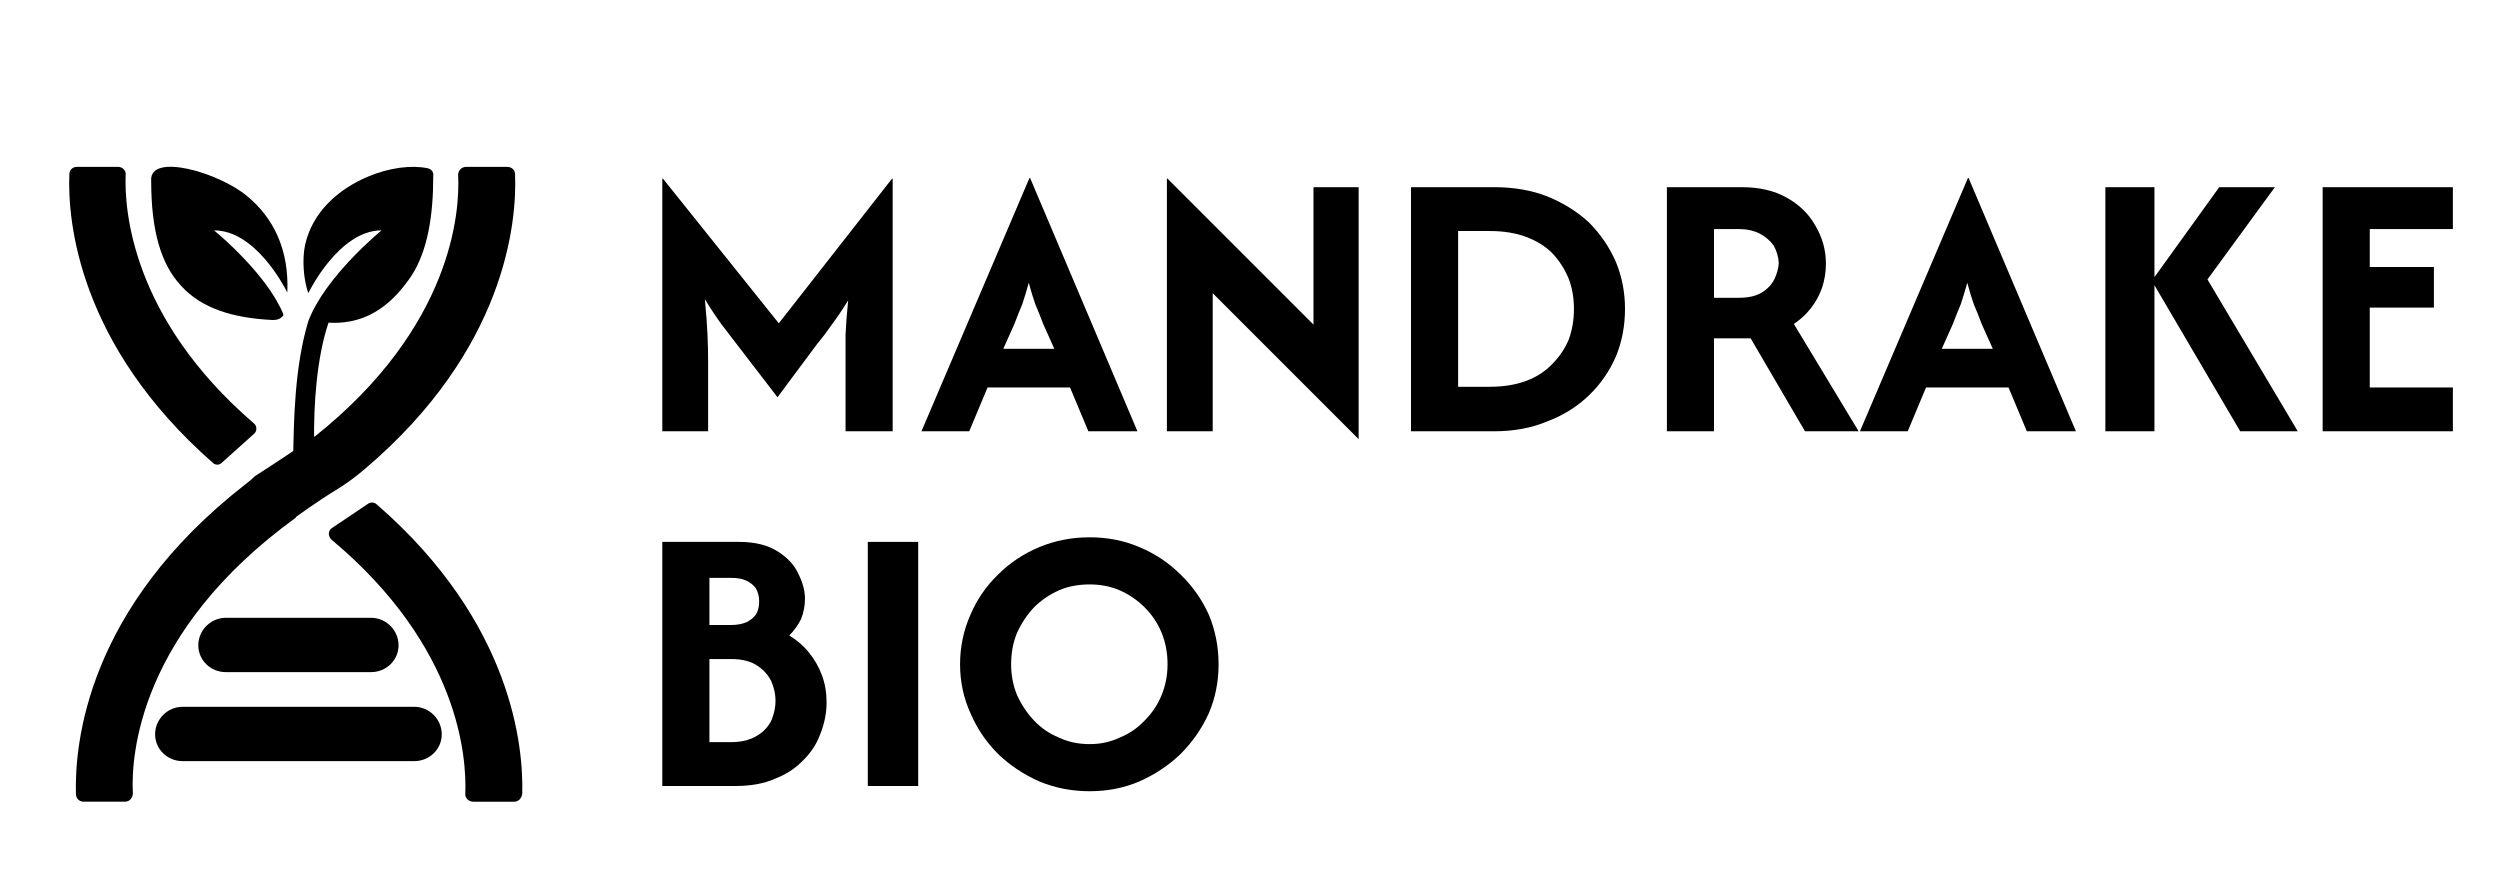 <svg version="1.2" xmlns="http://www.w3.org/2000/svg" viewBox="0 0 382 134" width="382" height="134"><style></style><path fill-rule="evenodd" d="m63.3 108h-35.4c-2.3 0-4.2 1.9-4.2 4.2 0 2.3 1.9 4.1 4.2 4.1h35.4c2.3 0 4.2-1.8 4.2-4.1 0-2.3-1.9-4.2-4.2-4.2z"/><path fill-rule="evenodd" d="m34.5 94.4h22.2c2.3 0 4.2 1.9 4.2 4.2 0 2.3-1.9 4.1-4.2 4.1h-22.2c-2.3 0-4.2-1.8-4.2-4.1 0-2.3 1.9-4.2 4.2-4.2z"/><path fill-rule="evenodd" d="m57.6 77.1c-0.4-0.4-1-0.4-1.4-0.1l-5.5 3.7c-0.6 0.4-0.6 1.3 0 1.8 19.6 16.4 20.6 33.4 20.4 38.7-0.1 0.7 0.5 1.3 1.2 1.3h6.3c0.6 0 1.1-0.5 1.2-1.2 0.2-7.2-1.5-26.2-22.2-44.2z"/><path fill-rule="evenodd" d="m32.5 70.7c0.4 0.4 1 0.4 1.4 0l4.9-4.4c0.5-0.4 0.5-1.2 0-1.6-18.8-16.2-19.8-32.8-19.6-38 0.1-0.6-0.5-1.2-1.1-1.2h-6.4c-0.6 0-1.1 0.5-1.1 1.1-0.3 7.2 1.4 26.1 21.9 44.1z"/><path fill-rule="evenodd" d="m45.2 79c0 0 3.3-2.4 6.1-4.1q2.3-1.4 4.4-3.2c21.6-18.3 23.3-37.8 23-45.1 0-0.6-0.5-1.1-1.2-1.1h-6.3c-0.7 0-1.2 0.6-1.2 1.2 0.3 5.5-0.8 23.2-21.9 40q0 0 0 0-0.1 0-0.2 0.1-0.6 0.5-1.3 1 0 0 0-0.1c-2.6 1.8-7.4 4.9-7.4 4.9l-0.3 0.2q-0.6 0.6-1.4 1.2c-24.3 18.9-26.1 39.7-25.9 47.3 0 0.7 0.5 1.2 1.2 1.2h6.3c0.7 0 1.2-0.6 1.2-1.3-0.3-5.7 0.9-24.7 24.9-42.1z"/><path  d="m37.8 30c-4.4-3.7-15-6.7-14.7-2.4 0 7.7 1.5 12.8 4.6 16.1 3.1 3.4 7.8 4.9 14 5.2 0.7 0 1.2-0.2 1.6-0.7 0.1-0.1-0.6-1.7-2-3.8-3.5-5.1-8.6-9.2-8.6-9.2 6.3 0 10.7 8.5 11.2 9.5 0.3-6.5-2.1-11.4-6.1-14.7z"/><path  d="m65.3 25.7c-2.4-0.5-5.8-0.1-9.1 1.3-4.5 1.9-8.5 5.4-9.6 10.5-0.4 2-0.3 4.9 0.5 7.3 0.1-0.2 4.7-9.6 11.2-9.6 0 0-8.6 7-11.2 13.9-2.1 7-2.2 15.2-2.3 20.7l3.2-2.2c-0.1-5.7 0.4-13 2.2-18.3 6.4 0.4 10.2-3.5 12.7-7.2 2.5-3.9 3.3-9.3 3.3-15.2 0.1-0.6-0.3-1.1-0.9-1.2z"/><path  d="m101.2 65.9v-38.6h0.1l17.7 22.1 17.3-22.1h0.1v38.6h-7.2v-10.7q0-1.8 0-4.1 0.1-2.3 0.4-5.2-1.3 2.1-2.5 3.7-1.1 1.6-2.2 2.9l-6.1 8.2-6.3-8.2q-1-1.3-2.3-3-1.3-1.8-2.5-3.8 0.3 3.1 0.4 5.3 0.1 2.3 0.1 4.2v10.7h-7z"/><path  d="m140.8 65.9l16.5-38.7h0.1l16.4 38.7h-7.5l-2.8-6.7h-12.6l-2.8 6.7h-7.3zm12.5-12.6h7.8l-1.7-3.8q-0.6-1.6-1.2-3-0.5-1.4-1-3.3-0.5 1.8-1 3.3-0.6 1.4-1.2 3c0 0-1.7 3.8-1.7 3.8z"/><path  d="m207.6 67.1l-22.3-22.3v21.1h-7v-38.6h0.1l22.3 22.3v-21h6.9v38.5c0 0 0 0 0 0z"/><path  d="m215.6 65.9v-37.3h12.7q4.5 0 8.1 1.4 3.7 1.5 6.4 4 2.6 2.6 4.1 6 1.4 3.4 1.4 7.2 0 3.9-1.4 7.3-1.5 3.4-4.1 5.9-2.7 2.6-6.4 4-3.6 1.5-8.1 1.5zm7.2-6.8h4.8q3.2 0 5.6-0.9 2.4-0.9 4-2.6 1.6-1.6 2.5-3.7 0.8-2.2 0.8-4.7 0-2.5-0.8-4.6-0.9-2.2-2.5-3.9-1.6-1.6-4-2.5-2.4-0.9-5.6-0.9h-4.8v23.9z"/><path  d="m254.7 65.9v-37.3h11.4q4.1 0 6.9 1.6 2.9 1.6 4.4 4.3 1.6 2.7 1.6 5.8 0 1.9-0.6 3.7-0.6 1.7-1.7 3.1-1.1 1.4-2.6 2.4l9.9 16.4h-8.2l-8.3-14.2h-5.6v14.2h-7.2zm7.2-20.4h3.8q2.2 0 3.5-0.8 1.3-0.8 1.9-2 0.6-1.2 0.7-2.5-0.1-1.5-0.8-2.7-0.8-1.1-2.1-1.8-1.4-0.7-3.2-0.7h-3.8z"/><path  d="m284.2 65.9l16.5-38.7h0.1l16.4 38.7h-7.5l-2.8-6.7h-12.6l-2.8 6.7c0 0-7.3 0-7.3 0zm12.6-12.6h7.7l-1.7-3.8q-0.6-1.6-1.2-3-0.5-1.4-1-3.3-0.5 1.8-1 3.3-0.6 1.4-1.2 3l-1.7 3.8z"/><path  d="m321.7 65.9v-37.3h7.5v37.3zm20.6 0l-13.5-23 10.3-14.3h8.5l-10.3 14.1 13.8 23.2z"/><path  d="m354.9 65.9v-37.3h19.9v6.4h-12.7v5.8h9.8v6.2h-9.8v12.2h12.7v6.7c0 0-19.9 0-19.9 0z"/><path  d="m101.2 120.1v-37.3h11.7q3.7 0 6 1.5 2.2 1.4 3.1 3.4 1 2 1 3.8 0 1.6-0.6 3.1-0.7 1.4-1.8 2.5 1.8 1.1 3 2.6 1.3 1.6 2 3.5 0.7 1.9 0.7 4.1 0 2.4-0.9 4.7-0.8 2.3-2.6 4.1-1.8 1.9-4.4 2.9-2.5 1.1-6 1.1h-11.2zm7.2-24.6h3.3q1.3 0 2.3-0.4 0.9-0.4 1.5-1.2 0.5-0.8 0.5-2 0-1.1-0.5-2-0.6-0.8-1.5-1.2-0.9-0.4-2.2-0.4h-3.4v7.2zm0 17.9h3.3q2.4 0 4-1 1.5-0.9 2.2-2.4 0.6-1.5 0.6-2.9c0-1-0.2-1.9-0.6-2.9q-0.7-1.5-2.2-2.5-1.5-1-4-1h-3.3z"/><path  d="m132.6 120.1v-37.3h7.7v37.3z"/><path  d="m166.5 120.9q-4.1 0-7.7-1.5-3.6-1.6-6.3-4.2-2.7-2.7-4.2-6.2-1.6-3.5-1.6-7.5 0-4 1.6-7.6 1.5-3.5 4.2-6.1 2.7-2.7 6.3-4.2 3.6-1.5 7.7-1.5 4.1 0 7.6 1.5 3.6 1.5 6.3 4.2 2.7 2.6 4.3 6.1 1.5 3.6 1.5 7.6 0 4-1.5 7.5-1.6 3.5-4.3 6.2-2.7 2.6-6.3 4.2-3.5 1.5-7.6 1.5zm0-7.2q2.5 0 4.6-1 2.2-0.9 3.8-2.6 1.7-1.7 2.6-3.9 0.9-2.2 0.9-4.7 0-2.6-0.9-4.8-0.9-2.2-2.6-3.9-1.6-1.6-3.8-2.6-2.1-0.9-4.6-0.9-2.6 0-4.7 0.9-2.2 1-3.8 2.6-1.6 1.7-2.6 3.9-0.9 2.2-0.9 4.8 0 2.5 0.9 4.7 1 2.2 2.6 3.9 1.6 1.7 3.8 2.6 2.1 1 4.7 1z"/></svg>